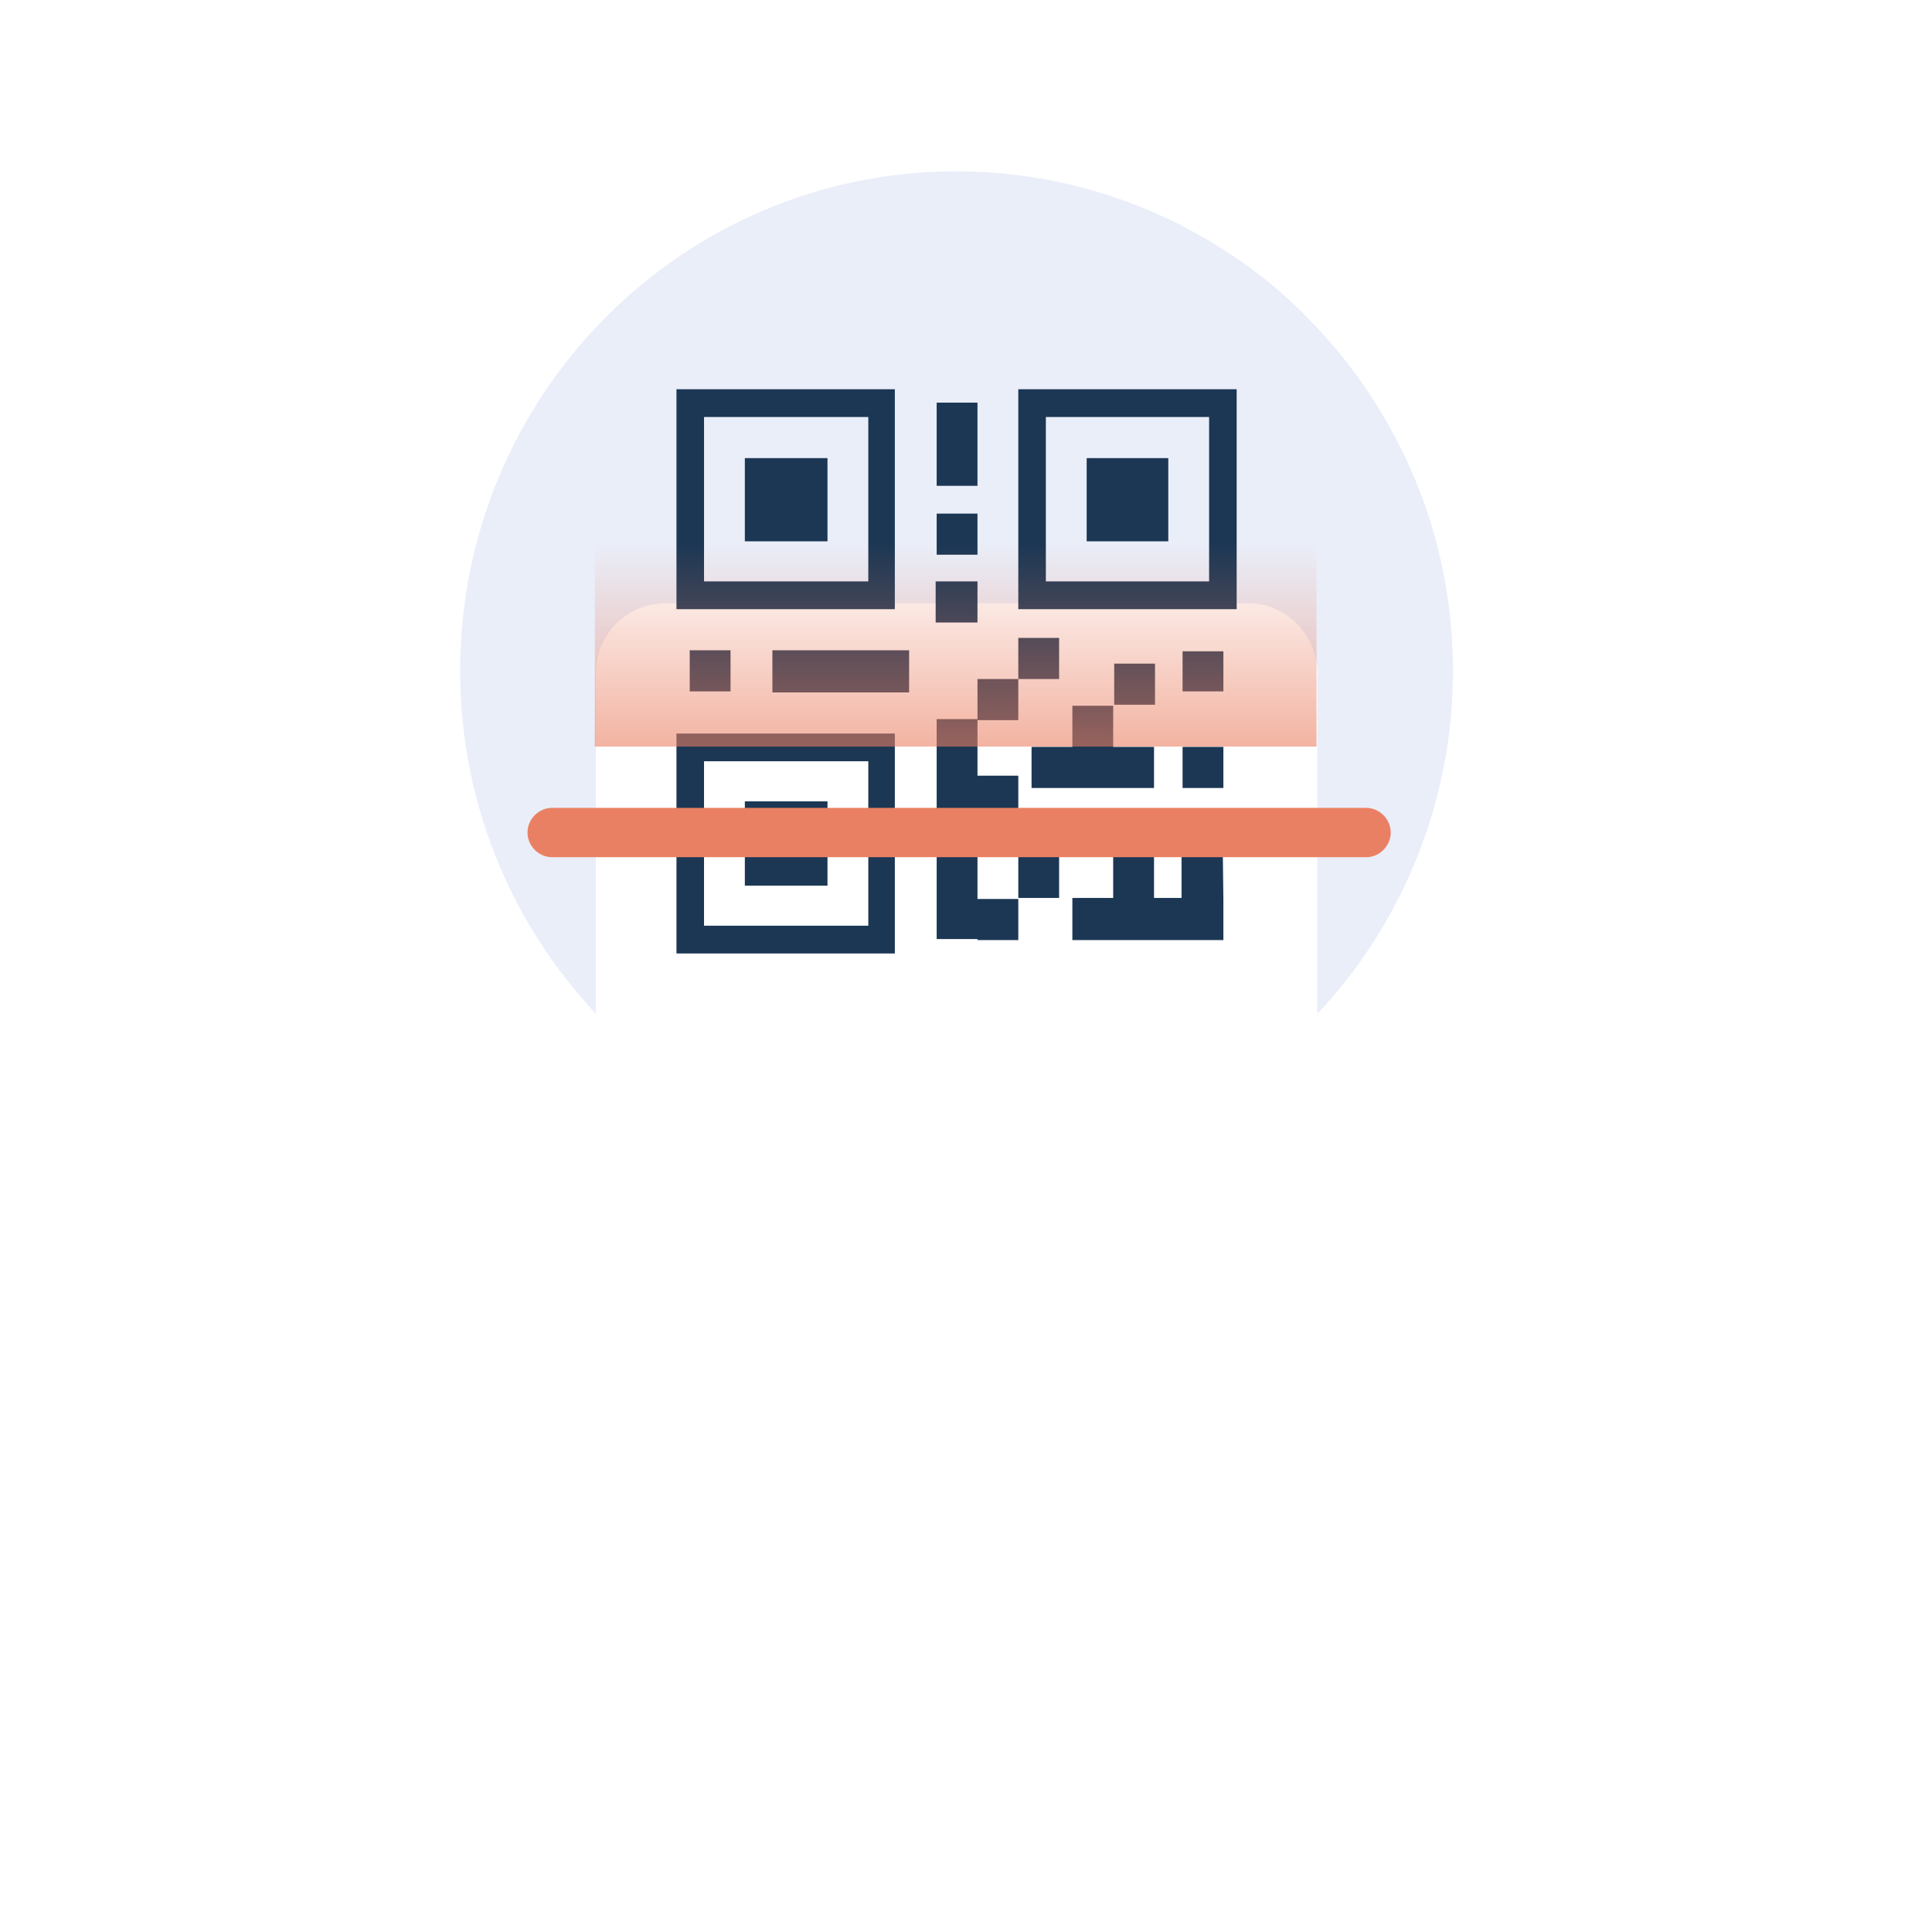 <svg xmlns="http://www.w3.org/2000/svg" width="72" height="72" viewBox="0 0 72 72" fill="none">
  <path d="M54.148 25C54.148 29.213 52.741 33.12 50.384 36.26C49.091 37.946 47.532 39.439 45.745 40.588C42.855 42.503 39.394 43.614 35.667 43.614C25.438 43.614 17.148 35.264 17.148 25C17.148 14.697 25.438 6.386 35.629 6.386C39.356 6.386 42.816 7.497 45.706 9.373C47.494 10.522 49.053 12.016 50.346 13.701C52.741 16.88 54.148 20.749 54.148 25Z" fill="#EAEEF9"/>
  <g filter="url(#filter0_d_1_6767)">
    <path d="M46.505 38.559H24.791C23.346 38.559 22.206 37.372 22.206 35.955V14.085C22.206 12.63 23.384 11.481 24.791 11.481H46.505C47.95 11.481 49.091 12.668 49.091 14.085V35.955C49.091 37.41 47.95 38.559 46.505 38.559Z" fill="white"/>
  </g>
  <path fill-rule="evenodd" clip-rule="evenodd" d="M45.592 33.541V35.035H39.964V33.464H41.485V31.932H43.007V33.464H44.033V30.4H45.554L45.592 33.541ZM44.071 27.834H45.592V29.366H44.071V27.834ZM44.071 24.272H45.592V25.766H44.071V24.272ZM37.949 14.506H46.087V22.702H37.949V14.506ZM38.976 21.668H45.06V15.54H38.976V21.668ZM40.497 17.072H43.539V20.174H40.497V17.072ZM34.869 21.668H36.428V23.2H34.869V21.668ZM34.907 19.14H36.428V20.672H34.907V19.14ZM34.907 15.004H36.428V18.106H34.907V15.004ZM28.785 24.234H33.88V25.804H28.785V24.234ZM25.21 14.506H33.348V22.702H25.21V14.506ZM26.237 21.668H32.359V15.54H26.237V21.668ZM27.758 17.072H30.838V20.174H27.758V17.072ZM27.225 24.234V25.766H25.704V24.234H27.225ZM33.348 35.533H25.21V27.336H33.348V35.533ZM32.359 28.37H26.237V34.498H32.359V28.37ZM30.838 33.005H27.758V29.864H30.838V33.005ZM36.428 28.907H37.949V30.4H36.428V33.503H37.949V35.035H36.428V34.996H34.907V26.8H36.428V28.907ZM37.949 31.932H39.47V33.464H37.949V31.932ZM39.47 23.736V25.306H37.949V26.838H36.428V25.306H37.949V23.774H39.47V23.736ZM41.523 24.732H43.044V26.264H41.523V24.732ZM40.002 31.932V30.4H41.523V31.932H40.002ZM38.443 27.834H39.964V26.302H41.485V27.834H43.007V29.366H38.443V27.834Z" fill="#1C3754"/>
  <path opacity="0.6" d="M49.062 20.238H22.168V27.823H49.062V20.238Z" fill="url(#paint0_linear_1_6767)"/>
  <g filter="url(#filter1_d_1_6767)">
    <path fill-rule="evenodd" clip-rule="evenodd" d="M50.916 28.945H20.571C20.076 28.945 19.658 28.524 19.658 28.026C19.658 27.528 20.076 27.107 20.571 27.107H50.916C51.41 27.107 51.829 27.528 51.829 28.026C51.829 28.524 51.41 28.945 50.916 28.945Z" fill="#EA8063"/>
  </g>
  <defs>
    <filter id="filter0_d_1_6767" x="0.206" y="0.481" width="70.885" height="71.079" filterUnits="userSpaceOnUse" color-interpolation-filters="sRGB">
      <feFlood flood-opacity="0" result="BackgroundImageFix"/>
      <feColorMatrix in="SourceAlpha" type="matrix" values="0 0 0 0 0 0 0 0 0 0 0 0 0 0 0 0 0 0 127 0" result="hardAlpha"/>
      <feOffset dy="11"/>
      <feGaussianBlur stdDeviation="11"/>
      <feColorMatrix type="matrix" values="0 0 0 0 0.398 0 0 0 0 0.477 0 0 0 0 0.575 0 0 0 0.18 0"/>
      <feBlend mode="normal" in2="BackgroundImageFix" result="effect1_dropShadow_1_6767"/>
      <feBlend mode="normal" in="SourceGraphic" in2="effect1_dropShadow_1_6767" result="shape"/>
    </filter>
    <filter id="filter1_d_1_6767" x="14.658" y="25.107" width="42.171" height="11.838" filterUnits="userSpaceOnUse" color-interpolation-filters="sRGB">
      <feFlood flood-opacity="0" result="BackgroundImageFix"/>
      <feColorMatrix in="SourceAlpha" type="matrix" values="0 0 0 0 0 0 0 0 0 0 0 0 0 0 0 0 0 0 127 0" result="hardAlpha"/>
      <feOffset dy="3"/>
      <feGaussianBlur stdDeviation="2.5"/>
      <feColorMatrix type="matrix" values="0 0 0 0 0.969 0 0 0 0 0.255 0 0 0 0 0.565 0 0 0 0.27 0"/>
      <feBlend mode="normal" in2="BackgroundImageFix" result="effect1_dropShadow_1_6767"/>
      <feBlend mode="normal" in="SourceGraphic" in2="effect1_dropShadow_1_6767" result="shape"/>
    </filter>
    <linearGradient id="paint0_linear_1_6767" x1="35.62" y1="27.863" x2="35.62" y2="20.263" gradientUnits="userSpaceOnUse">
      <stop stop-color="#EA8063"/>
      <stop offset="1" stop-color="#EA8063" stop-opacity="0"/>
    </linearGradient>
  </defs>
</svg>